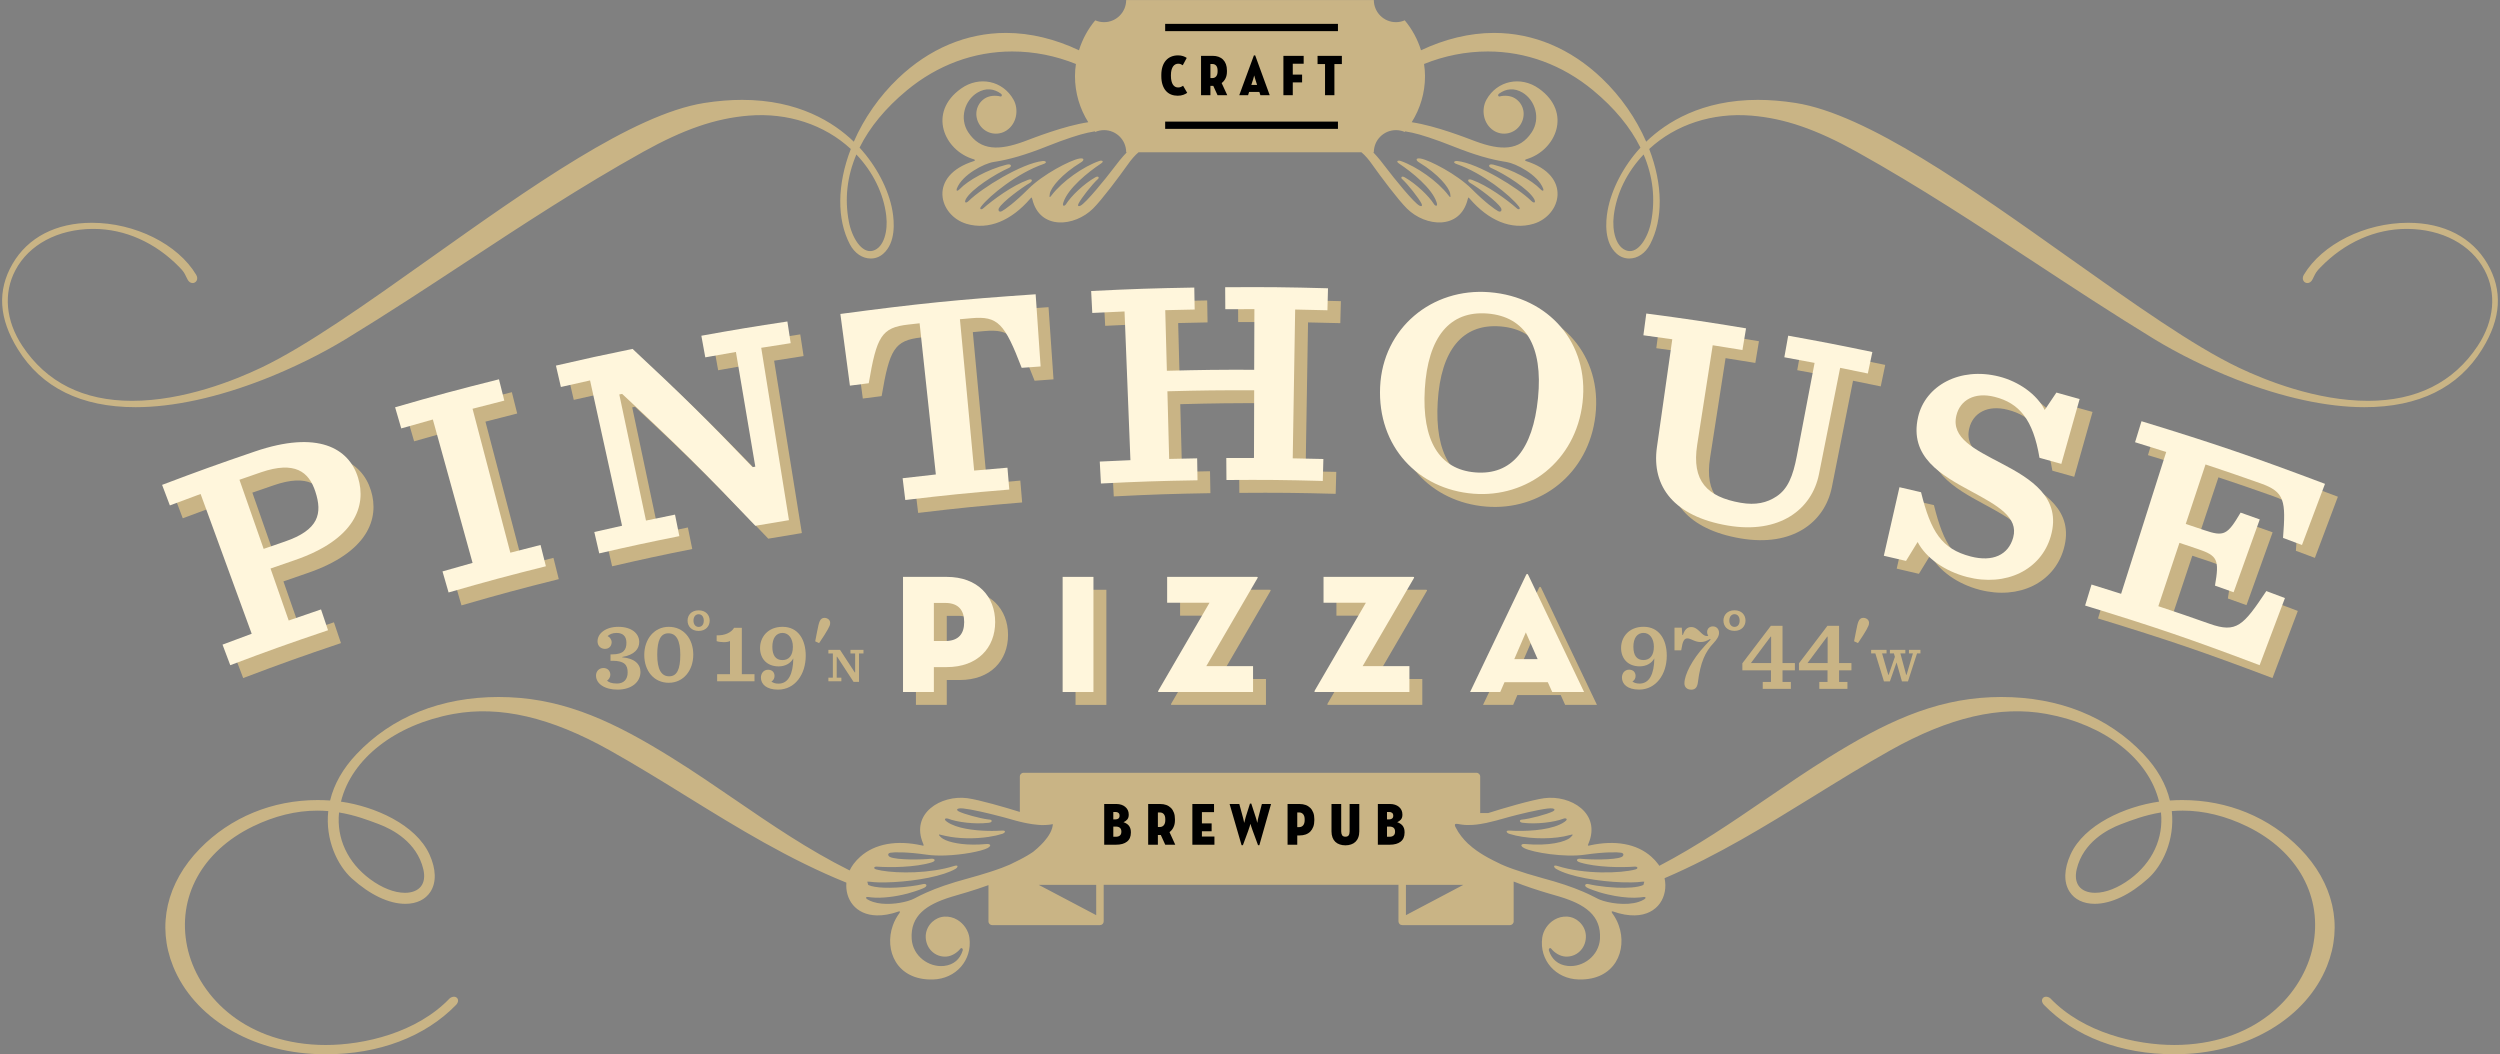 <?xml version="1.0" encoding="utf-8"?>
<!-- Generator: Adobe Illustrator 17.1.0, SVG Export Plug-In . SVG Version: 6.00 Build 0)  -->
<!DOCTYPE svg PUBLIC "-//W3C//DTD SVG 1.1//EN" "http://www.w3.org/Graphics/SVG/1.1/DTD/svg11.dtd">
<svg version="1.1" id="Layer_1" xmlns="http://www.w3.org/2000/svg" xmlns:xlink="http://www.w3.org/1999/xlink" x="0px" y="0px"
	 width="543px" height="229px" viewBox="0 0 543 229" enable-background="new 0 0 543 229" xml:space="preserve">
<rect x="0" y="0" width="543" height="229" fill="#808080" stroke="none"/>
<g>
	<g>
		<g>
			<g>
				<path fill="#C9B485" d="M51.13,142.816c2.534-0.959,3.802-1.435,6.332-2.365c-4.428-12.148-6.659-18.214-11.092-30.361
					c-2.663,0.981-4.002,1.478-6.673,2.484c-0.662-1.781-1.004-2.68-1.686-4.462c8.024-3.033,12.047-4.483,20.139-7.247
					c13.648-4.668,20.428-0.758,22.423,5.689c1.877,6.079-0.638,13.436-13.849,17.939c-2.067,0.703-3.108,1.064-5.167,1.788
					c1.577,4.513,2.376,6.773,3.95,11.292c2.802-0.985,4.215-1.464,7.022-2.41c0.601,1.808,0.911,2.715,1.525,4.52
					c-8.533,2.881-12.793,4.396-21.237,7.592C52.143,145.488,51.807,144.598,51.13,142.816z M64.629,120.441
					c7.446-2.547,8.22-6.101,6.664-10.877c-1.396-4.292-4.441-6.705-11.811-4.172c-1.873,0.633-2.804,0.96-4.671,1.61
					c2.102,6.004,3.156,9.012,5.262,15.017C61.884,121.377,62.806,121.066,64.629,120.441z"/>
				<path fill="#C9B485" d="M98.904,126.913c2.611-0.754,3.923-1.13,6.533-1.856c-3.447-12.455-5.169-18.688-8.621-31.146
					c-2.748,0.764-4.132,1.148-6.872,1.941c-0.53-1.828-0.796-2.756-1.326-4.586c8.992-2.597,13.504-3.81,22.557-6.083
					c0.464,1.857,0.702,2.784,1.159,4.631c-2.764,0.69-4.143,1.044-6.896,1.768c3.279,12.505,4.921,18.765,8.205,31.268
					c2.621-0.689,3.933-1.022,6.565-1.687c0.461,1.854,0.695,2.781,1.157,4.626c-8.489,2.131-12.709,3.266-21.132,5.698
					C99.696,129.655,99.43,128.739,98.904,126.913z"/>
				<path fill="#C9B485" d="M137.919,88.353c-0.236,0.047-0.36,0.074-0.602,0.131c2.313,10.951,3.47,16.421,5.794,27.386
					c2.512-0.539,3.778-0.799,6.296-1.302c0.378,1.866,0.571,2.808,0.95,4.679c-6.977,1.398-10.457,2.15-17.402,3.753
					c-0.424-1.864-0.641-2.791-1.067-4.654c2.4-0.548,3.616-0.813,6.021-1.351c-2.777-12.622-4.17-18.942-6.949-31.568
					c-2.537,0.561-3.802,0.839-6.337,1.426c-0.42-1.858-0.637-2.791-1.074-4.645c6.646-1.539,9.975-2.261,16.65-3.622
					c10.788,10.055,16.002,15.207,26.07,25.679c0.237-0.041,0.351-0.068,0.588-0.105c-1.693-9.969-2.526-14.947-4.22-24.917
					c-2.667,0.458-3.993,0.697-6.655,1.176c-0.339-1.88-0.506-2.824-0.843-4.699c7.458-1.342,11.191-1.961,18.678-3.092
					c0.286,1.883,0.44,2.822,0.721,4.709c-2.563,0.39-3.835,0.593-6.399,1.005c2.418,14.97,3.613,22.476,6.026,37.441
					c-2.923,0.467-4.382,0.714-7.298,1.217C155.736,105.296,149.951,99.554,137.919,88.353z"/>
				<path fill="#C9B485" d="M198.852,106.668c2.885-0.344,4.331-0.5,7.216-0.812c-1.418-13.128-2.119-19.703-3.532-32.836
					c-0.983,0.108-1.471,0.161-2.46,0.272c-5.811,0.647-6.868,2.575-8.585,12.744c-1.636,0.203-2.454,0.304-4.088,0.527
					c-0.835-6.232-1.246-9.342-2.076-15.567c16.918-2.257,25.414-3.119,42.414-4.282c0.435,6.272,0.649,9.407,1.08,15.68
					c-1.646,0.108-2.468,0.173-4.107,0.301c-3.705-9.618-5.133-11.305-10.951-10.784c-0.981,0.086-1.475,0.136-2.467,0.226
					c1.239,13.149,1.854,19.734,3.083,32.879c2.891-0.273,4.341-0.394,7.235-0.633c0.16,1.895,0.248,2.851,0.396,4.75
					c-9.05,0.747-13.565,1.195-22.587,2.272C199.195,109.513,199.084,108.566,198.852,106.668z"/>
				<path fill="#C9B485" d="M241.671,103.048c2.661-0.133,3.993-0.189,6.659-0.293c-0.516-12.92-0.779-19.38-1.284-32.308
					c-2.802,0.116-4.203,0.185-7.001,0.321c-0.099-1.903-0.151-2.863-0.243-4.765c8.95-0.451,13.442-0.597,22.4-0.747
					c0.029,1.913,0.047,2.87,0.078,4.771c-2.542,0.045-3.831,0.072-6.385,0.139c0.131,5.269,0.207,7.9,0.354,13.164
					c7.587-0.196,11.375-0.236,18.963-0.221c0.013-5.261,0.029-7.899,0.041-13.168c-2.522-0.009-3.79-0.003-6.321,0.01
					c-0.014-1.907-0.014-2.863-0.022-4.772c8.932-0.059,13.396-0.012,22.33,0.231c-0.047,1.91-0.067,2.866-0.125,4.777
					c-2.81-0.08-4.205-0.115-7.009-0.161c-0.207,12.934-0.324,19.396-0.529,32.324c2.663,0.041,4,0.071,6.661,0.142
					c-0.052,1.902-0.082,2.859-0.129,4.766c-8.364-0.228-12.556-0.263-20.923-0.207c-0.016-1.914-0.036-2.863-0.038-4.776
					c2.404-0.015,3.608-0.024,6.004-0.009c0.028-5.879,0.04-8.819,0.051-14.697c-7.533-0.022-11.314,0.024-18.85,0.217
					c0.155,5.877,0.236,8.81,0.388,14.691c2.43-0.065,3.654-0.09,6.075-0.126c0.04,1.907,0.047,2.859,0.086,4.764
					c-8.399,0.144-12.597,0.284-20.99,0.704C241.818,105.915,241.774,104.954,241.671,103.048z"/>
				<path fill="#C9B485" d="M302.559,86.835c0.578-12.777,11.257-21.567,23.765-20.571c12.853,1.028,21.686,11.055,20.206,23.951
					c-1.457,12.774-12.023,20.749-23.703,19.82C310.823,109.074,301.969,99.805,302.559,86.835z M336.854,89.245
					c1.131-11.267-2.732-17.692-10.962-18.348c-8.244-0.657-12.942,5.15-13.62,16.388c-0.676,11.244,3.19,17.497,10.992,18.123
					C331.067,106.025,335.738,100.524,336.854,89.245z"/>
				<path fill="#C9B485" d="M362.69,99.925c1.32-9.372,2-14.064,3.326-23.435c-2.509-0.36-3.756-0.531-6.268-0.862
					c0.247-1.891,0.376-2.841,0.624-4.731c8.689,1.143,13.019,1.787,21.671,3.218c-0.316,1.887-0.474,2.831-0.783,4.711
					c-2.577-0.429-3.876-0.636-6.466-1.036c-1.351,8.65-2.022,12.98-3.363,21.636c-1.225,7.857,2.155,11.305,9.447,12.572
					c3.283,0.577,5.723-0.007,7.777-1.371c2.44-1.62,3.57-4.321,4.435-8.878c1.539-8.055,2.305-12.077,3.844-20.127
					c-2.63-0.506-3.945-0.745-6.574-1.219c0.334-1.879,0.501-2.814,0.844-4.695c7.322,1.327,10.984,2.025,18.269,3.55
					c-0.386,1.87-0.583,2.806-0.978,4.668c-2.405-0.504-3.614-0.747-6.017-1.23c-1.838,9.236-2.757,13.858-4.594,23.1
					c-1.516,7.611-8.518,13.079-19.845,11.142C366.517,114.971,361.468,108.557,362.69,99.925z"/>
				<path fill="#C9B485" d="M415.363,108.62c1.869,0.438,2.808,0.646,4.686,1.09c2.143,8.615,4.489,12.321,10.784,13.955
					c4.776,1.239,8.192-0.318,9.24-4.131c1.197-4.416-3.449-6.952-9.169-10.043c-6.443-3.483-13.49-7.445-11.49-16.128
					c1.554-6.755,9.03-10.955,17.603-8.776c4.191,1.057,8.227,3.847,9.883,7.262c1.019-1.517,1.53-2.267,2.545-3.786
					c2.02,0.554,3.037,0.837,5.055,1.407c-1.587,5.632-2.384,8.452-3.979,14.088c-1.896-0.539-2.84-0.804-4.749-1.325
					c-1.373-8.366-4.429-11.895-9.732-13.241c-4.361-1.104-7.512,0.704-8.316,4.041c-1.18,4.889,3.933,7.343,9.773,10.406
					c6.384,3.343,13.142,7.423,10.741,15.806c-2.097,7.345-9.754,11.069-18.217,8.865c-4.855-1.262-8.905-4.145-10.714-7.592
					c-1.02,1.64-1.52,2.465-2.522,4.114c-1.925-0.456-2.893-0.685-4.821-1.125C413.324,117.556,414.002,114.581,415.363,108.62z"/>
				<path fill="#C9B485" d="M457.075,129.761c2.578,0.786,3.86,1.193,6.429,2.008c3.915-12.327,5.882-18.484,9.798-30.803
					c-2.705-0.867-4.058-1.281-6.768-2.11c0.558-1.825,0.833-2.74,1.394-4.567c16.07,4.92,24.052,7.645,39.862,13.599
					c-1.991,5.309-2.995,7.971-4.997,13.285c-1.647-0.626-2.478-0.931-4.126-1.54c0.626-8.045,0.413-9.979-4.847-11.836
					c-4.772-1.696-7.177-2.521-11.975-4.119c-1.724,5.168-2.584,7.749-4.305,12.917c1.629,0.54,2.441,0.816,4.074,1.372
					c4.252,1.448,4.975,1.029,7.84-3.822c1.666,0.579,2.496,0.884,4.16,1.476c-2.27,6.325-3.408,9.49-5.678,15.814
					c-1.622-0.582-2.423-0.871-4.044-1.438c0.98-5.653,0.548-6.497-3.666-7.934c-1.621-0.547-2.439-0.824-4.056-1.361
					c-1.825,5.512-2.744,8.257-4.579,13.763c4.463,1.492,6.689,2.253,11.138,3.827c5.865,2.074,7.307,0.4,12.321-7.116
					c1.613,0.602,2.42,0.903,4.037,1.519c-2.2,5.83-3.307,8.746-5.504,14.583c-15.034-5.686-22.616-8.275-37.896-12.951
					C456.241,132.499,456.512,131.588,457.075,129.761z"/>
			</g>
		</g>
		<g>
			<path fill="#C9B485" d="M205.638,153.103h-6.699v-25.007h9.5c6.728,0,10.508,4.259,10.508,9.819c0,5.554-3.78,9.783-10.508,9.783
				h-2.802V153.103z M208.101,142.032c3.021,0,4.122-1.686,4.122-4.117c0-2.431-1.101-4.155-4.122-4.155h-2.463v8.272H208.101z"/>
			<path fill="#C9B485" d="M233.608,128.096h6.693v25.007h-6.693V128.096z"/>
			<path fill="#C9B485" d="M254.441,152.738l11.066-19.014h-9.193v-5.628h19.457c0.225,0,0.296,0.074,0.115,0.365l-11.079,19.017
				h10.158v5.626h-20.42C254.335,153.103,254.25,153.034,254.441,152.738z"/>
			<path fill="#C9B485" d="M288.397,152.738l11.078-19.014h-9.201v-5.628h19.463c0.218,0,0.294,0.074,0.109,0.365l-11.071,19.017
				h10.151v5.626h-20.414C288.285,153.103,288.223,153.034,288.397,152.738z"/>
			<path fill="#C9B485" d="M328.655,153.103h-6.542l12.169-25.45c0.105-0.258,0.329-0.258,0.441,0l12.139,25.45h-6.912l-0.959-2.133
				c0.037,0-9.421,0-9.421,0L328.655,153.103z M332.619,139.361l-2.507,5.812l6.674,0.797L332.619,139.361z"/>
		</g>
	</g>
	<g>
		<g>
			<g>
				<path fill="#FFF6DC" d="M48.33,140.013c2.533-0.959,3.794-1.436,6.339-2.363c-4.438-12.147-6.661-18.217-11.098-30.358
					c-2.667,0.982-4.002,1.48-6.675,2.485c-0.665-1.782-1.001-2.682-1.689-4.464c8.031-3.036,12.047-4.482,20.139-7.246
					c13.659-4.667,20.432-0.757,22.423,5.685c1.876,6.082-0.634,13.441-13.847,17.945c-2.062,0.703-3.104,1.06-5.164,1.786
					c1.582,4.512,2.376,6.776,3.947,11.293c2.8-0.984,4.212-1.464,7.021-2.411c0.605,1.806,0.91,2.71,1.524,4.521
					c-8.533,2.882-12.786,4.398-21.237,7.591C49.347,142.691,49.003,141.802,48.33,140.013z M61.825,117.643
					c7.449-2.547,8.232-6.104,6.666-10.88c-1.397-4.294-4.44-6.7-11.814-4.177c-1.867,0.641-2.803,0.968-4.669,1.619
					c2.101,6.003,3.155,9.009,5.256,15.013C59.089,118.581,59.999,118.266,61.825,117.643z"/>
				<path fill="#FFF6DC" d="M96.11,124.11c2.608-0.754,3.916-1.126,6.534-1.85c-3.451-12.457-5.174-18.691-8.629-31.146
					c-2.75,0.761-4.134,1.146-6.863,1.938c-0.537-1.83-0.806-2.755-1.336-4.59c8.989-2.596,13.503-3.804,22.56-6.078
					c0.468,1.855,0.704,2.775,1.157,4.628c-2.76,0.689-4.139,1.044-6.897,1.771c3.286,12.504,4.927,18.767,8.209,31.262
					c2.618-0.687,3.934-1.019,6.558-1.68c0.471,1.848,0.701,2.778,1.166,4.625c-8.489,2.131-12.714,3.263-21.138,5.694
					C96.899,126.855,96.633,125.944,96.11,124.11z"/>
				<path fill="#FFF6DC" d="M135.122,85.551c-0.237,0.051-0.366,0.081-0.61,0.131c2.323,10.953,3.476,16.426,5.796,27.386
					c2.517-0.528,3.784-0.793,6.306-1.294c0.374,1.863,0.561,2.804,0.939,4.673c-6.972,1.4-10.452,2.152-17.399,3.747
					c-0.424-1.858-0.646-2.782-1.072-4.643c2.412-0.554,3.621-0.816,6.027-1.36c-2.777-12.615-4.168-18.939-6.949-31.563
					c-2.541,0.556-3.805,0.846-6.336,1.425c-0.43-1.861-0.644-2.787-1.075-4.646c6.646-1.532,9.971-2.258,16.645-3.625
					c10.797,10.064,16.008,15.208,26.07,25.681c0.238-0.041,0.358-0.063,0.588-0.105c-1.687-9.965-2.526-14.944-4.211-24.914
					c-2.675,0.455-3.998,0.689-6.654,1.172c-0.345-1.876-0.514-2.819-0.853-4.695c7.468-1.341,11.195-1.966,18.686-3.093
					c0.283,1.882,0.428,2.82,0.715,4.71c-2.558,0.387-3.835,0.591-6.398,1.003c2.413,14.976,3.61,22.472,6.026,37.438
					c-2.923,0.472-4.377,0.718-7.296,1.221C152.937,102.494,147.15,96.753,135.122,85.551z"/>
				<path fill="#FFF6DC" d="M196.05,103.87c2.884-0.347,4.332-0.501,7.215-0.815c-1.412-13.125-2.114-19.702-3.527-32.837
					c-0.987,0.107-1.473,0.167-2.46,0.277c-5.816,0.647-6.867,2.58-8.585,12.742c-1.635,0.2-2.459,0.311-4.093,0.528
					c-0.827-6.233-1.247-9.338-2.073-15.573c16.913-2.256,25.41-3.112,42.414-4.274c0.439,6.271,0.651,9.407,1.078,15.679
					c-1.641,0.109-2.464,0.176-4.11,0.297c-3.701-9.613-5.129-11.304-10.945-10.777c-0.982,0.086-1.478,0.135-2.47,0.221
					c1.244,13.153,1.854,19.734,3.088,32.873c2.894-0.263,4.346-0.386,7.235-0.627c0.165,1.899,0.238,2.847,0.398,4.748
					c-9.056,0.747-13.563,1.196-22.59,2.271C196.398,106.71,196.282,105.769,196.05,103.87z"/>
				<path fill="#FFF6DC" d="M238.868,100.252c2.667-0.133,3.995-0.197,6.66-0.301c-0.517-12.911-0.774-19.378-1.28-32.301
					c-2.802,0.113-4.203,0.177-7.006,0.322c-0.097-1.91-0.145-2.865-0.242-4.766c8.953-0.446,13.446-0.593,22.399-0.75
					c0.029,1.91,0.049,2.869,0.085,4.773c-2.549,0.047-3.835,0.069-6.393,0.139c0.139,5.264,0.213,7.897,0.354,13.163
					c7.593-0.195,11.377-0.242,18.964-0.216c0.017-5.271,0.032-7.902,0.048-13.169c-2.528-0.008-3.795-0.003-6.321,0.011
					c-0.016-1.91-0.016-2.866-0.029-4.771c8.936-0.063,13.398-0.015,22.335,0.227c-0.046,1.909-0.072,2.864-0.125,4.774
					c-2.808-0.079-4.203-0.104-7.008-0.158c-0.213,12.929-0.324,19.399-0.529,32.322c2.664,0.041,3.994,0.07,6.655,0.142
					c-0.044,1.903-0.078,2.86-0.125,4.766c-8.364-0.228-12.555-0.263-20.927-0.204c-0.016-1.916-0.03-2.871-0.035-4.777
					c2.406-0.014,3.609-0.02,6.015-0.01c0.016-5.878,0.024-8.821,0.043-14.701c-7.537-0.025-11.314,0.021-18.848,0.217
					c0.143,5.885,0.232,8.812,0.382,14.693c2.436-0.065,3.653-0.088,6.079-0.127c0.034,1.906,0.053,2.865,0.08,4.766
					c-8.393,0.142-12.597,0.282-20.978,0.701C239.024,103.116,238.97,102.153,238.868,100.252z"/>
				<path fill="#FFF6DC" d="M299.762,84.036c0.579-12.777,11.253-21.571,23.76-20.568c12.854,1.024,21.685,11.054,20.21,23.95
					c-1.458,12.767-12.028,20.745-23.706,19.816C308.022,106.278,299.171,97.007,299.762,84.036z M334.057,86.445
					c1.119-11.267-2.736-17.69-10.972-18.347c-8.241-0.658-12.939,5.152-13.615,16.388c-0.679,11.239,3.188,17.499,10.991,18.123
					C328.267,103.232,332.934,97.725,334.057,86.445z"/>
				<path fill="#FFF6DC" d="M359.885,97.122c1.332-9.374,1.999-14.058,3.334-23.432c-2.506-0.359-3.763-0.528-6.275-0.867
					c0.245-1.889,0.378-2.836,0.628-4.726c8.684,1.145,13.014,1.79,21.67,3.219c-0.316,1.887-0.476,2.827-0.784,4.706
					c-2.588-0.423-3.876-0.63-6.459-1.034c-1.356,8.652-2.026,12.979-3.371,21.635c-1.22,7.859,2.153,11.309,9.447,12.582
					c3.286,0.571,5.722-0.011,7.78-1.381c2.438-1.615,3.57-4.315,4.434-8.877c1.538-8.052,2.306-12.074,3.839-20.127
					c-2.628-0.505-3.946-0.745-6.572-1.221c0.343-1.881,0.51-2.81,0.839-4.691c7.332,1.323,10.989,2.026,18.28,3.549
					c-0.39,1.873-0.587,2.808-0.982,4.67c-2.4-0.503-3.603-0.751-6.012-1.235c-1.839,9.242-2.758,13.863-4.602,23.101
					c-1.515,7.608-8.518,13.08-19.846,11.147C363.713,112.173,358.662,105.754,359.885,97.122z"/>
				<path fill="#FFF6DC" d="M412.563,105.821c1.87,0.434,2.805,0.646,4.688,1.089c2.134,8.612,4.485,12.321,10.779,13.955
					c4.78,1.243,8.192-0.317,9.237-4.126c1.202-4.417-3.439-6.961-9.162-10.052c-6.441-3.476-13.483-7.437-11.492-16.12
					c1.547-6.757,9.016-10.958,17.605-8.78c4.193,1.061,8.228,3.849,9.889,7.262c1.011-1.521,1.523-2.266,2.545-3.785
					c2.021,0.556,3.03,0.84,5.043,1.408c-1.581,5.631-2.379,8.453-3.975,14.083c-1.894-0.532-2.845-0.802-4.744-1.321
					c-1.382-8.361-4.431-11.892-9.739-13.237c-4.36-1.105-7.507,0.697-8.31,4.042c-1.191,4.875,3.931,7.335,9.77,10.398
					c6.382,3.348,13.139,7.424,10.739,15.809c-2.096,7.342-9.756,11.065-18.212,8.871c-4.862-1.266-8.91-4.148-10.717-7.596
					c-1.021,1.638-1.522,2.465-2.521,4.11c-1.925-0.454-2.893-0.683-4.82-1.121C410.521,114.759,411.2,111.779,412.563,105.821z"/>
				<path fill="#FFF6DC" d="M454.279,126.959c2.573,0.788,3.854,1.193,6.426,2.014c3.915-12.33,5.883-18.491,9.796-30.807
					c-2.702-0.867-4.052-1.28-6.766-2.114c0.56-1.824,0.828-2.742,1.398-4.564c16.064,4.921,24.042,7.648,39.857,13.604
					c-1.995,5.307-2.992,7.97-5,13.277c-1.64-0.621-2.47-0.928-4.116-1.536c0.62-8.046,0.406-9.979-4.85-11.84
					c-4.776-1.69-7.182-2.516-11.987-4.116c-1.714,5.167-2.57,7.748-4.291,12.921c1.63,0.539,2.431,0.814,4.064,1.368
					c4.254,1.445,4.98,1.035,7.849-3.827c1.668,0.585,2.495,0.89,4.159,1.482c-2.271,6.327-3.406,9.49-5.677,15.814
					c-1.622-0.582-2.429-0.871-4.05-1.438c0.986-5.654,0.55-6.499-3.671-7.933c-1.614-0.551-2.422-0.824-4.046-1.359
					c-1.824,5.509-2.754,8.254-4.585,13.762c4.472,1.491,6.695,2.249,11.14,3.82c5.864,2.082,7.308,0.404,12.318-7.108
					c1.62,0.599,2.43,0.902,4.043,1.52c-2.203,5.827-3.304,8.74-5.503,14.579c-15.036-5.685-22.617-8.272-37.901-12.952
					C453.438,129.696,453.713,128.786,454.279,126.959z"/>
			</g>
		</g>
		<g>
			<path fill="#FFF6DC" d="M202.835,150.306h-6.699v-25.006h9.497c6.737,0,10.517,4.261,10.517,9.817
				c0,5.552-3.779,9.777-10.517,9.777h-2.798V150.306z M205.3,139.228c3.014,0,4.119-1.681,4.119-4.111
				c0-2.431-1.104-4.16-4.119-4.16h-2.464v8.271H205.3z"/>
			<path fill="#FFF6DC" d="M230.805,125.299h6.693v25.006h-6.693V125.299z"/>
			<path fill="#FFF6DC" d="M251.631,149.937l11.074-19.021h-9.201v-5.617h19.468c0.218,0,0.295,0.072,0.106,0.362l-11.067,19.018
				h10.151v5.626h-20.417C251.525,150.306,251.448,150.233,251.631,149.937z"/>
			<path fill="#FFF6DC" d="M285.595,149.937l11.075-19.021h-9.198v-5.617h19.462c0.218,0,0.293,0.072,0.111,0.362L295.97,144.68
				h10.155v5.626h-20.414C285.489,150.306,285.41,150.233,285.595,149.937z"/>
			<path fill="#FFF6DC" d="M325.853,150.306h-6.548l12.174-25.456c0.108-0.255,0.336-0.255,0.443,0l12.14,25.456h-6.917
				l-0.963-2.134c0.037,0-9.404,0-9.404,0L325.853,150.306z M331.41,137.356l-2.507,5.811h5.075L331.41,137.356z"/>
		</g>
	</g>
	<g>
		<path fill="#C9B485" d="M129.455,146.727c0-0.931,0.663-1.634,1.616-1.634c0.969,0,1.494,0.703,1.494,1.47
			c0,0.516-0.32,1.013-0.712,1.282c0.375,0.333,0.958,0.619,2.158,0.619c1.491,0,2.318-0.926,2.318-2.419
			c0-1.558-0.643-2.527-3.293-2.527h-0.433v-1.387h0.349c2.529,0,3.107-1.038,3.107-2.527c0-1.385-0.745-2.134-2.133-2.134
			c-0.931,0-1.531,0.31-1.964,0.685c0.518,0.225,0.888,0.787,0.888,1.324c0,0.746-0.477,1.455-1.447,1.455
			c-0.917,0-1.619-0.647-1.619-1.64c0-1.741,1.805-3.149,4.516-3.149c2.998,0,4.54,1.534,4.54,3.292
			c0,1.497-1.024,2.815-3.694,3.252v0.083c2.67,0.208,3.962,1.474,3.962,3.166c0,2.135-1.846,3.848-4.99,3.848
			C131.337,149.788,129.455,148.51,129.455,146.727z"/>
		<path fill="#C9B485" d="M139.935,142.253c0-3.456,2.173-6.107,5.324-6.107c3.23,0,5.319,2.587,5.319,6.048
			c0,3.475-2.173,6.105-5.319,6.105C142.023,148.299,139.935,145.714,139.935,142.253z M147.761,142.235
			c0-3.15-0.866-4.681-2.584-4.681c-1.698,0-2.424,1.53-2.424,4.661c0,3.143,0.867,4.681,2.59,4.681
			C147.041,146.896,147.761,145.358,147.761,142.235z"/>
		<path fill="#C9B485" d="M149.339,134.799c0-1.201,0.849-2.234,2.406-2.234c1.549,0,2.4,1.012,2.4,2.234
			c0,1.204-0.871,2.24-2.4,2.24C150.172,137.039,149.339,136.002,149.339,134.799z M152.861,134.799
			c0-0.827-0.434-1.389-1.116-1.389c-0.679,0-1.121,0.562-1.121,1.389c0,0.832,0.455,1.367,1.121,1.367
			C152.447,136.165,152.861,135.631,152.861,134.799z"/>
		<path fill="#C9B485" d="M155.764,146.435h2.795v-7.202c-0.33,0.165-0.789,0.248-1.346,0.248c-0.536,0-1.162-0.083-1.556-0.226
			v-1.266c1.659,0.082,3.149-0.537,3.796-1.634h1.674v10.08h2.752v1.536h-8.115V146.435z"/>
		<path fill="#C9B485" d="M169.125,144.74c-2.488,0-4.041-1.617-4.041-3.995c0-2.364,1.701-4.599,4.888-4.599
			c3.355,0,5.034,2.731,5.034,6.273c0,4.122-2.38,7.369-6.008,7.369c-2.526,0-3.726-1.179-3.726-2.609
			c0-0.968,0.624-1.71,1.553-1.71c0.951,0,1.406,0.616,1.406,1.361c0,0.5-0.249,0.954-0.679,1.206
			c0.368,0.265,0.803,0.454,1.529,0.454c2.159,0,3.168-2.071,3.233-5.491C171.709,144.1,170.529,144.74,169.125,144.74z
			 M169.972,137.471c-1.384,0-2.217,1.121-2.217,3.024c0,1.825,0.712,2.876,2.178,2.876c1.39,0,2.281-0.933,2.281-2.896
			C172.214,138.695,171.298,137.471,169.972,137.471z"/>
		<path fill="#C9B485" d="M177.063,139.295l0.391-2.009c0.248-1.284,0.392-1.925,0.581-2.34c0.207-0.497,0.577-0.748,1.017-0.748
			c0.637,0,1.261,0.416,1.261,1.076c0,0.251-0.043,0.441-0.123,0.645c-0.232,0.514-0.501,1.032-1.161,2.068l-1.119,1.701
			L177.063,139.295z"/>
		<path fill="#C9B485" d="M181.823,142.637h-0.089v4.558h1.011v0.775h-2.822v-0.775h0.973v-5.261h-0.973v-0.778h2.537l3.189,4.889
			h0.092v-4.111h-1.018v-0.778h2.823v0.778h-0.965v6.173h-1.186L181.823,142.637z"/>
	</g>
	<g>
		<path fill="#C9B485" d="M356.136,144.731c-2.482,0-4.037-1.613-4.037-3.998c0-2.361,1.705-4.596,4.884-4.596
			c3.359,0,5.04,2.73,5.04,6.275c0,4.117-2.387,7.368-6.008,7.368c-2.525,0-3.726-1.182-3.726-2.607c0-0.973,0.619-1.72,1.553-1.72
			c0.949,0,1.407,0.623,1.407,1.37c0,0.496-0.244,0.952-0.683,1.199c0.371,0.27,0.806,0.454,1.532,0.454
			c2.153,0,3.171-2.068,3.227-5.488C358.733,144.089,357.549,144.731,356.136,144.731z M356.983,137.466
			c-1.382,0-2.211,1.11-2.211,3.02c0,1.825,0.708,2.878,2.172,2.878c1.385,0,2.278-0.933,2.278-2.9
			C359.222,138.684,358.311,137.466,356.983,137.466z"/>
		<path fill="#C9B485" d="M370.391,140.152l1.16-1.242l-0.125-0.126c-0.706,0.435-1.326,0.668-2.046,0.668
			c-1.327,0-2.08-0.79-2.862-0.79c-0.724,0-1.037,0.516-1.363,2.588h-1.455v-4.924h1.58l0.117,1.589h0.128
			c0.418-1.261,1.013-1.716,1.801-1.716c1.613,0,2.217,1.944,3.395,1.944c0.107,0,0.275-0.042,0.314-0.042
			c-0.145-0.207-0.248-0.494-0.248-0.827c0-0.662,0.471-1.221,1.25-1.221c0.843,0,1.339,0.637,1.339,1.411
			c0,0.741-0.516,1.49-1.18,2.196c-1.823,1.923-2.861,4.178-3.401,8.462c-0.118,1.059-0.512,1.678-1.443,1.678
			c-0.892,0-1.496-0.518-1.496-1.365C365.855,146.594,367.477,143.281,370.391,140.152z"/>
		<path fill="#C9B485" d="M374.332,134.789c0-1.195,0.845-2.235,2.397-2.235c1.558,0,2.396,1.017,2.396,2.235
			c0,1.203-0.862,2.238-2.396,2.238C375.158,137.026,374.332,135.991,374.332,134.789z M377.851,134.789
			c0-0.828-0.433-1.387-1.121-1.387c-0.672,0-1.122,0.559-1.122,1.387c0,0.831,0.463,1.37,1.122,1.37
			C377.431,136.159,377.851,135.62,377.851,134.789z"/>
		<path fill="#C9B485" d="M388.976,148.109v1.51h-6.11v-1.51h1.787v-2.512h-6.215v-1.531l6.199-8.146h2.528v8.104h2.682v1.573
			h-2.682v2.512H388.976z M384.688,138.264h-0.097l-4.3,5.76h4.397V138.264z"/>
		<path fill="#C9B485" d="M401.262,148.109v1.51h-6.11v-1.51h1.788v-2.512h-6.207v-1.531l6.19-8.146h2.525v8.104h2.683v1.573h-2.683
			v2.512H401.262z M396.962,138.264h-0.082l-4.298,5.76h4.38V138.264z"/>
		<path fill="#C9B485" d="M402.705,139.282l0.395-2.006c0.245-1.285,0.392-1.928,0.58-2.339c0.206-0.497,0.58-0.746,1.016-0.746
			c0.64,0,1.26,0.414,1.26,1.078c0,0.249-0.046,0.434-0.128,0.641c-0.222,0.515-0.492,1.037-1.157,2.071l-1.119,1.699
			L402.705,139.282z"/>
		<path fill="#C9B485" d="M412.76,141.914l1.26,4.658h0.09l1.376-4.658h-0.863v-0.766h2.494v0.776h-0.738l-1.975,6.08h-1.301
			l-1.173-4.132l-1.446,4.132h-1.29l-1.87-6.08h-0.915v-0.776h3.35v0.766h-0.976l1.35,4.668h0.082l1.354-3.912l-0.214-0.757h-0.871
			v-0.766h3.356v0.766H412.76z"/>
	</g>
	<g>
		<rect x="234.152" y="169.886" width="76.381" height="19.029"/>
		<path fill="#C9B485" d="M242.925,177.777c0.159-0.132,0.241-0.322,0.241-0.568v-0.077c0-0.255-0.082-0.447-0.241-0.574
			c-0.16-0.133-0.356-0.197-0.594-0.197h-0.521v1.611h0.499C242.559,177.971,242.765,177.904,242.925,177.777z"/>
		<path fill="#C9B485" d="M282.179,176.463h-0.415v3.185h0.415c0.376,0,0.667-0.134,0.879-0.403
			c0.214-0.268,0.315-0.638,0.315-1.104v-0.195c0-0.459-0.101-0.814-0.319-1.089C282.834,176.597,282.547,176.463,282.179,176.463z"
			/>
		<path fill="#C9B485" d="M242.362,179.533h-0.551v2.211h0.551c0.381,0,0.676-0.09,0.882-0.276c0.208-0.179,0.315-0.44,0.315-0.781
			v-0.103c0-0.338-0.107-0.597-0.309-0.776C243.05,179.625,242.751,179.533,242.362,179.533z"/>
		<path fill="#C9B485" d="M251.906,176.463h-0.414v3.162h0.414c0.37,0,0.667-0.134,0.876-0.394c0.213-0.258,0.319-0.625,0.319-1.091
			v-0.195c0-0.496-0.106-0.865-0.319-1.11C252.573,176.583,252.276,176.463,251.906,176.463z"/>
		<path fill="#C9B485" d="M301.808,179.533h-0.552v2.211h0.552c0.377,0,0.678-0.09,0.882-0.276c0.209-0.179,0.312-0.44,0.312-0.781
			v-0.103c0-0.338-0.103-0.597-0.298-0.776C302.49,179.625,302.194,179.533,301.808,179.533z"/>
		<path fill="#C9B485" d="M302.369,177.777c0.159-0.132,0.245-0.322,0.245-0.568v-0.077c0-0.255-0.086-0.447-0.245-0.574
			c-0.158-0.133-0.357-0.197-0.594-0.197h-0.52v1.611h0.499C302.009,177.971,302.211,177.904,302.369,177.777z"/>
		<path fill="#C9B485" d="M499.571,184.309c-6.647-6.794-15.72-10.536-25.556-10.536c-0.9,0-1.808,0.031-2.706,0.094
			c-0.851-3.559-2.776-6.939-5.713-10.048c-7.676-8.132-18.371-12.432-30.926-12.432c-0.756,0-1.515,0.02-2.284,0.052
			c-12.605,0.536-23.204,5.626-35.23,13.104c-4.732,2.944-9.334,6.087-13.771,9.132c-7.265,4.971-14.766,10.088-22.977,14.381
			c-0.084-0.129-0.175-0.259-0.263-0.379c-0.443-0.594-0.936-1.116-1.467-1.591c-3.193-2.852-7.918-3.659-13.366-2.465
			c-0.385,0.082-0.543,0.175-0.291-0.405c2.786-6.56-3.874-10.622-9.639-9.845c-2.727,0.373-9.266,2.294-12.13,3.222
			c-0.008,0.004-0.018,0.004-0.018,0.004l-1.737,0.001v-7.94c0-0.449-0.369-0.812-0.814-0.812h-0.825h-0.87h-0.86h-0.841h-2.06
			h-84.939h-4.569h-0.844h-0.854h-0.87h-0.83c-0.45,0-0.812,0.363-0.812,0.812v7.694c-3.137-0.983-8.863-2.64-11.376-2.981
			c-5.759-0.777-12.419,3.285-9.633,9.845c0.25,0.58,0.084,0.487-0.297,0.405c-5.441-1.194-10.172-0.387-13.364,2.465
			c-0.528,0.475-1.026,0.997-1.466,1.591c-0.329,0.438-0.601,0.906-0.828,1.386c-0.029-0.016-0.063-0.029-0.092-0.045
			c-8.949-4.469-17.017-9.996-24.819-15.336c-4.448-3.043-9.046-6.194-13.787-9.138c-12.025-7.478-22.619-12.568-35.232-13.104
			c-0.76-0.032-1.53-0.052-2.284-0.052c-12.56,0-23.244,4.3-30.919,12.432c-2.941,3.109-4.859,6.489-5.717,10.048
			c-0.903-0.063-1.809-0.094-2.711-0.094c-9.825,0-18.903,3.742-25.552,10.536c-7.255,7.424-9.385,16.739-5.842,25.551
			c4.482,11.132,16.852,18.627,31.518,19.101c0.557,0.02,1.111,0.029,1.665,0.029c11.526,0,21.572-3.811,28.291-10.733
			c0.537-0.575,0.454-1.037,0.361-1.264c-0.228-0.52-0.89-0.681-1.6-0.266l-0.16,0.126c-7.134,7.461-18.59,10.121-26.929,10.121
			c-0.523,0-1.036-0.011-1.541-0.029c-16.752-0.659-26.402-11.167-28.529-21.288c-2.256-10.746,3.201-20.763,14.243-26.146
			c4.685-2.279,9.399-3.442,13.998-3.442c0.793,0,1.589,0.035,2.392,0.101c-0.681,6.278,2.018,11.819,5.106,14.616
			c3.943,3.562,8.077,5.532,11.643,5.525c2.427,0,4.364-0.928,5.452-2.624c1.308-2.036,1.232-4.914-0.218-8.107
			c-2.956-6.479-11.868-10.417-19.224-11.462c2.285-9.304,11.77-16.737,24.439-19.048c10.103-1.838,21.097,0.701,33.956,7.914
			c5.752,3.23,11.378,6.702,16.804,10.058c10.866,6.717,22.095,13.621,34.58,18.67c-0.303,3.548,1.92,7.017,6.617,7.113
			c1.364,0.026,2.937-0.223,4.729-0.851c0.279-0.1,0.4,0.041,0.163,0.368c-0.61,0.814-1.079,1.711-1.417,2.647
			c-1.922,5.357,0.774,11.97,8.702,11.757c5.01-0.131,8.567-4.205,7.927-9.05c-0.213-1.57-1.22-3.085-2.657-3.928
			c-0.811-0.476-1.756-0.744-2.778-0.676c-1.026,0.064-1.936,0.499-2.643,1.15c-0.929,0.86-1.496,2.1-1.409,3.462
			c0.139,2.384,2.043,4.209,4.439,4.07c1.206-0.082,2.357-0.809,3.107-1.74c0.189-0.24,0.62-0.032,0.469,0.441
			c-0.566,1.833-1.914,3.104-4.061,3.332c-3.344,0.346-6.774-2.189-7.008-5.87c-0.086-1.269,0.083-2.375,0.455-3.346
			c0.734-1.896,2.281-3.283,4.458-4.364c0.513-0.255,1.061-0.494,1.638-0.718c0.717-0.279,1.472-0.534,2.278-0.776
			c0.043-0.008,0.096-0.027,0.145-0.041c1.372-0.402,4.424-1.253,7.702-2.436v0.69v0.85v0.778v4.603v0.948
			c0,0.447,0.364,0.812,0.813,0.812h23.399c0.102,0,0.193-0.026,0.284-0.057c0.029-0.01,0.05-0.019,0.072-0.029
			c0.017-0.014,0.047-0.017,0.066-0.032c0.053-0.031,0.102-0.071,0.142-0.11l0.018-0.015c0.062-0.067,0.111-0.144,0.155-0.224
			c0.004-0.022,0.013-0.045,0.024-0.064c0.029-0.09,0.054-0.183,0.054-0.282v-7.936h64.027v7.936c0,0.099,0.02,0.192,0.058,0.282
			c0.009,0.018,0.013,0.042,0.025,0.064c0.04,0.08,0.087,0.157,0.151,0.224c0.005,0.005,0.013,0.01,0.02,0.017
			c0.041,0.037,0.084,0.077,0.137,0.108c0.021,0.015,0.044,0.018,0.07,0.032c0.021,0.01,0.053,0.019,0.071,0.029
			c0.088,0.031,0.178,0.057,0.275,0.057h23.402c0.447,0,0.811-0.366,0.811-0.812v-1.131v-4.269v-0.771v-0.821v-0.803v-0.857
			c2.623,1.047,5.301,1.898,7.295,2.497c1.133,0.34,2.048,0.597,2.618,0.763c0.053,0.021,0.104,0.038,0.16,0.053
			c0.711,0.216,1.385,0.44,2.018,0.687c0.524,0.201,1.021,0.409,1.487,0.632c2.303,1.104,3.951,2.519,4.703,4.486
			c0.379,0.971,0.537,2.077,0.465,3.346c-0.242,3.681-3.676,6.216-7.008,5.87c-2.147-0.229-3.498-1.499-4.07-3.332
			c-0.149-0.473,0.278-0.681,0.469-0.441c0.749,0.932,1.903,1.659,3.103,1.74c2.4,0.139,4.308-1.686,4.44-4.07
			c0.094-1.362-0.475-2.602-1.406-3.462c-0.701-0.649-1.61-1.086-2.64-1.15c-1.023-0.068-1.974,0.2-2.787,0.676
			c-1.431,0.843-2.442,2.358-2.647,3.928c-0.642,4.845,2.914,8.919,7.919,9.05c7.94,0.213,10.628-6.399,8.704-11.757
			c-0.331-0.936-0.805-1.833-1.417-2.647c-0.233-0.327-0.119-0.468,0.173-0.368c1.785,0.628,3.353,0.877,4.724,0.851
			c5.127-0.102,7.304-4.222,6.47-8.078c11.561-4.952,22.047-11.423,32.232-17.711c5.426-3.357,11.038-6.826,16.788-10.052
			c12.859-7.212,23.857-9.752,33.958-7.914c12.67,2.311,22.156,9.744,24.435,19.048c-7.359,1.045-16.267,4.983-19.225,11.462
			c-1.447,3.193-1.528,6.071-0.213,8.107c1.086,1.696,3.016,2.624,5.45,2.624c3.562,0,7.704-1.962,11.635-5.525
			c3.094-2.796,5.795-8.335,5.114-14.616c0.802-0.067,1.598-0.101,2.388-0.101c4.604,0,9.312,1.163,13.996,3.442
			c11.046,5.383,16.502,15.4,14.246,26.145c-2.124,10.122-11.781,20.63-28.534,21.289c-0.506,0.018-1.013,0.029-1.537,0.029
			c-8.335,0-19.789-2.654-26.928-10.121l-0.163-0.128c-0.706-0.414-1.373-0.253-1.6,0.267c-0.093,0.227-0.178,0.689,0.369,1.274
			c6.712,6.912,16.755,10.723,28.283,10.723c0.562,0,1.108-0.009,1.666-0.029c14.664-0.474,27.035-7.969,31.513-19.101
			C508.952,201.052,506.832,191.733,499.571,184.309z M82.22,178.981l0.103,0.039c2.987,1.132,8.206,3.898,9.615,9.749
			c0.373,1.563,0.197,2.863-0.517,3.765c-0.704,0.896-1.937,1.384-3.466,1.384c-2.303,0-4.999-1.058-7.584-2.976
			c-4.883-3.618-7.308-8.861-6.73-14.477C77.094,177.035,79.915,178.109,82.22,178.981z M224.393,185.027
			c-0.199,0.14-0.404,0.271-0.61,0.397c-0.22,0.138-0.435,0.271-0.646,0.398c-0.277,0.159-0.546,0.315-0.816,0.463
			c-0.028,0.014-0.058,0.031-0.087,0.046c-0.246,0.131-0.488,0.261-0.724,0.386c-0.75,0.385-1.463,0.727-2.096,1.035
			c-0.063,0.026-0.146,0.064-0.218,0.094c-0.439,0.199-0.992,0.418-1.641,0.665c-0.378,0.136-0.794,0.282-1.237,0.436
			c-0.264,0.091-0.53,0.18-0.814,0.276c-0.268,0.087-0.531,0.174-0.813,0.262c-1.294,0.413-2.736,0.844-4.266,1.259
			c-2.043,0.55-3.824,1.089-5.421,1.639c-1.398,0.486-2.662,0.983-3.823,1.5c-0.45,0.201-0.888,0.4-1.312,0.608
			c-0.43,0.217-0.861,0.436-1.278,0.66c-0.011,0.007-0.024,0.008-0.034,0.015c-0.335,0.182-0.801,0.358-1.349,0.523
			c-2.028,0.605-5.228,0.975-7.59,0.2c-0.453-0.146-0.881-0.335-1.258-0.569c-0.391-0.242-0.443-0.627,0.515-0.453
			c0.152,0.022,0.306,0.041,0.473,0.054c1.02,0.107,2.315,0.078,3.736-0.085c0.636-0.072,1.302-0.169,1.979-0.298
			c0.678-0.128,1.377-0.286,2.076-0.468c0.542-0.145,1.083-0.309,1.623-0.488c0.598-0.192,1.183-0.41,1.759-0.65
			c1.146-0.482,0.686-1.07,0.049-0.924c-1.593,0.372-3.771,0.665-5.886,0.77c-0.929,0.049-1.843,0.061-2.686,0.026
			c-1.413-0.057-2.637-0.234-3.404-0.586c-0.013-0.004-0.013-0.004-0.018-0.01l-0.188-0.657l-0.015-0.045
			c0.13-0.021,0.296-0.024,0.501,0.001c0.55,0.079,1.223,0.12,1.978,0.143c3.925,0.103,10.156-0.533,14.259-1.898
			c0.938-0.311,1.776-0.655,2.432-1.042c0.499-0.287,0.749-0.962-0.305-0.624c-0.666,0.21-1.368,0.394-2.071,0.552
			c-5.557,1.245-12.146,0.949-14.857,0.201c-0.702-0.197-0.48-0.655,0.131-0.612c2.953,0.213,8.344,0.173,11.882-0.908
			c1.157-0.353,0.649-0.889-0.044-0.809c-2.095,0.236-7.391,0.301-8.934-0.357c-0.489-0.209-0.67-0.82,0.069-0.946
			c0.694-0.128,3.478-0.209,7.805,0.42c1.234,0.182,2.63,0.225,4.061,0.178c3.819-0.126,7.827-0.907,9.167-1.583
			c0.096-0.051,0.168-0.099,0.244-0.146c0.561-0.373,0.448-0.675,0-0.75c-0.118-0.02-0.259-0.028-0.421-0.008
			c-4.058,0.381-7.2-0.125-8.854-0.834c-0.447-0.191-0.784-0.39-1.008-0.597c-0.764-0.713-0.503-0.707,0.078-0.533
			c0.308,0.085,0.645,0.15,0.967,0.221c2.776,0.607,6.268,0.644,9.237,0.202c0.286-0.041,0.545-0.098,0.813-0.149
			c0.274-0.048,0.555-0.092,0.814-0.149c0.428-0.096,0.83-0.208,1.212-0.329c0.054-0.018,0.124-0.028,0.175-0.046
			c0.626-0.208,0.921-0.759-0.051-0.701c-0.039,0-0.08,0.003-0.116,0.005c-0.386,0.021-0.792,0.036-1.22,0.051
			c-0.264,0.005-0.535,0.012-0.814,0.012c-0.268,0-0.538,0-0.813-0.006c-3.199-0.066-6.953-0.541-8.97-1.951
			c-0.059-0.035-0.092-0.067-0.133-0.103c-0.598-0.455-0.313-0.666,0.023-0.659c0.092,0.003,0.189,0.014,0.269,0.042
			c2,0.79,5.852,1.268,8.811,0.917c0.032-0.004,0.073-0.004,0.104-0.009c0.824-0.102,0.694-0.64,0.247-0.672
			c-0.109-0.011-0.222-0.025-0.352-0.04c-1.919-0.241-5.375-1.206-6.421-1.74c-0.695-0.373-0.313-0.583,0.014-0.653
			c0.796-0.178,3.891,0.461,6.769,1.158c0.913,0.223,1.801,0.45,2.588,0.658c0.092,0.028,0.174,0.053,0.267,0.072
			c0.481,0.128,0.914,0.246,1.287,0.353c0.082,0.02,0.171,0.046,0.246,0.073c0.34,0.093,0.732,0.202,1.135,0.317
			c0.301,0.08,0.607,0.161,0.933,0.239c0.263,0.065,0.536,0.124,0.812,0.188c0.27,0.061,0.54,0.114,0.816,0.169
			c0.766,0.15,1.565,0.265,2.35,0.327c0.252,0.024,0.503,0.045,0.75,0.051c0.251,0.007,0.5-0.005,0.745-0.012
			c0.257-0.007,0.502-0.02,0.747-0.046c0.305-0.035,0.615-0.071,0.898-0.138c0.024-0.004,0.033-0.004,0.054-0.011
			c-0.085,1.27-0.833,2.562-1.908,3.789c-0.433,0.488-0.914,0.964-1.423,1.427C225.036,184.485,224.722,184.762,224.393,185.027z
			 M238.094,198.774l-5.356-2.827l-7.133-3.759h6.802h5.688V198.774z M245.625,180.849c0,0.865-0.28,1.52-0.846,1.96
			c-0.565,0.443-1.359,0.665-2.401,0.665h-2.545v-8.845h2.695c0.355,0,0.696,0.054,1.018,0.157c0.319,0.105,0.606,0.253,0.836,0.449
			c0.243,0.196,0.431,0.436,0.572,0.713c0.14,0.283,0.206,0.592,0.206,0.942v0.103c0,0.419-0.114,0.758-0.336,1.021
			c-0.23,0.258-0.499,0.451-0.799,0.57c0.208,0.068,0.412,0.16,0.607,0.275c0.191,0.11,0.366,0.256,0.512,0.42
			c0.145,0.169,0.267,0.37,0.35,0.61c0.09,0.238,0.133,0.514,0.133,0.829V180.849z M253.092,183.474l-0.962-2.107h-0.263h-0.375
			v2.107h-2.11v-8.845h2.617c0.49,0,0.926,0.071,1.317,0.213c0.395,0.145,0.731,0.363,1.006,0.634
			c0.279,0.275,0.495,0.62,0.645,1.028c0.154,0.405,0.231,0.876,0.231,1.417v0.234c0,0.596-0.109,1.11-0.324,1.534
			c-0.206,0.438-0.494,0.784-0.858,1.047l1.251,2.737H253.092z M263.774,183.474h-4.793v-8.845h4.706v1.769h-2.632v2.443h2.111
			v1.706h-2.111v1.153h2.719V183.474z M273.531,183.579h-0.284l-1.143-3.105c-0.063-0.17-0.125-0.338-0.179-0.511
			c-0.066-0.177-0.121-0.337-0.163-0.481c-0.045-0.146-0.078-0.271-0.108-0.366c-0.034-0.108-0.051-0.165-0.064-0.185
			c0,0.009-0.009,0.066-0.047,0.168c-0.025,0.099-0.058,0.224-0.103,0.37c-0.049,0.146-0.094,0.307-0.164,0.481
			c-0.057,0.178-0.116,0.35-0.174,0.525l-1.147,3.105h-0.286l-2.601-8.95h2.108l0.779,2.877c0.043,0.127,0.082,0.271,0.111,0.415
			c0.029,0.144,0.058,0.283,0.087,0.402c0.034,0.146,0.058,0.284,0.083,0.419c0.033-0.142,0.072-0.288,0.109-0.431
			c0.036-0.12,0.077-0.256,0.108-0.408c0.035-0.148,0.076-0.282,0.106-0.415l0.934-2.953h0.284l0.959,2.953
			c0.047,0.123,0.091,0.258,0.128,0.411c0.039,0.156,0.072,0.292,0.108,0.412c0.039,0.143,0.081,0.289,0.115,0.431
			c0.022-0.142,0.039-0.288,0.067-0.431c0.02-0.12,0.036-0.256,0.071-0.396c0.042-0.146,0.06-0.282,0.1-0.41l0.752-2.877h1.992
			L273.531,183.579z M285.473,178.155c0,0.546-0.077,1.022-0.237,1.436c-0.156,0.41-0.373,0.753-0.646,1.035
			c-0.281,0.275-0.617,0.485-1.015,0.626c-0.395,0.135-0.832,0.207-1.301,0.207h-0.511v2.015h-2.105v-8.845h2.615
			c0.469,0,0.906,0.071,1.295,0.208c0.395,0.138,0.728,0.353,1.007,0.624c0.286,0.276,0.503,0.622,0.659,1.027
			c0.16,0.409,0.237,0.883,0.237,1.434V178.155z M295.239,180.584c0,0.505-0.078,0.944-0.227,1.318
			c-0.139,0.382-0.353,0.696-0.611,0.945c-0.263,0.253-0.58,0.442-0.95,0.565c-0.365,0.126-0.774,0.195-1.224,0.195
			c-0.454,0-0.867-0.069-1.238-0.195c-0.372-0.123-0.695-0.312-0.958-0.565c-0.261-0.249-0.468-0.563-0.611-0.945
			c-0.141-0.374-0.219-0.813-0.219-1.318v-5.955h2.108v5.955c0,0.368,0.081,0.648,0.206,0.842c0.139,0.205,0.374,0.305,0.713,0.305
			c0.333,0,0.572-0.1,0.707-0.305c0.135-0.194,0.201-0.475,0.201-0.842v-5.955h2.104V180.584z M305.071,180.849
			c0,0.865-0.282,1.52-0.853,1.96c-0.558,0.443-1.353,0.665-2.398,0.665h-2.551v-8.845h2.704c0.357,0,0.69,0.054,1.017,0.157
			c0.317,0.105,0.597,0.253,0.837,0.449c0.242,0.196,0.432,0.436,0.569,0.713c0.138,0.283,0.206,0.592,0.206,0.942v0.103
			c0,0.419-0.11,0.758-0.335,1.021c-0.224,0.258-0.495,0.451-0.798,0.57c0.212,0.068,0.414,0.16,0.605,0.275
			c0.194,0.11,0.363,0.256,0.515,0.42c0.148,0.169,0.261,0.37,0.353,0.61c0.087,0.238,0.13,0.514,0.13,0.829V180.849z
			 M312.881,194.81l-7.513,3.964v-6.586h7.737h4.743L312.881,194.81z M357.155,195.323c-0.374,0.24-0.804,0.423-1.26,0.575
			c-2.729,0.885-6.577,0.254-8.452-0.505c-0.178-0.075-0.342-0.149-0.482-0.224c-0.197-0.108-0.405-0.208-0.61-0.313
			c-0.422-0.219-0.852-0.431-1.29-0.639c-0.409-0.188-0.822-0.374-1.252-0.558c-2.375-1.02-5.142-1.951-8.719-2.912
			c-2.377-0.645-4.539-1.321-6.245-1.922c-0.025-0.005-0.054-0.015-0.078-0.029c-0.288-0.097-0.553-0.194-0.811-0.291
			c-0.297-0.111-0.561-0.213-0.816-0.311c-0.395-0.162-0.747-0.308-1.03-0.439c-0.184-0.091-0.375-0.179-0.563-0.275
			c-0.713-0.341-1.492-0.729-2.307-1.17c-0.571-0.312-1.158-0.655-1.74-1.033c-0.275-0.175-0.545-0.358-0.814-0.552
			c-0.277-0.198-0.545-0.4-0.817-0.615c-0.353-0.284-0.713-0.584-1.052-0.9c-0.525-0.494-1.01-1.04-1.461-1.624
			c-0.454-0.59-0.866-1.225-1.207-1.919c-0.021-0.04-0.043-0.083-0.061-0.127c-0.072-0.163-0.124-0.329-0.076-0.449
			c0.052-0.139,0.261-0.204,0.726-0.111c0.053,0.007,0.092,0.015,0.148,0.029c0.204,0.046,0.421,0.067,0.627,0.094
			c0.739,0.109,1.532,0.121,2.356,0.064c0.274-0.02,0.54-0.04,0.817-0.071c0.269-0.032,0.538-0.067,0.814-0.112
			c0.438-0.067,0.874-0.147,1.298-0.237c0.763-0.161,1.493-0.341,2.147-0.517c0.405-0.115,0.79-0.218,1.122-0.316l0.015-0.001
			c0.479-0.144,1.097-0.312,1.796-0.499c0.27-0.072,0.555-0.145,0.849-0.221c0.248-0.06,0.503-0.126,0.761-0.198
			c3.114-0.779,6.861-1.596,7.751-1.397c0.322,0.07,0.707,0.28,0.015,0.653c-1.117,0.568-4.965,1.621-6.772,1.78
			c-0.458,0.032-0.58,0.57,0.242,0.672c2.977,0.373,6.892-0.11,8.91-0.908c0.409-0.152,1.155,0.055,0.169,0.72
			c-2.354,1.643-7.047,2.021-10.505,1.951c-0.18-0.005-0.354-0.015-0.529-0.02c-0.28-0.008-0.553-0.021-0.811-0.039
			c-0.032-0.003-0.062-0.003-0.092-0.003c-0.968-0.059-0.673,0.493-0.048,0.701c0.04,0.016,0.092,0.023,0.14,0.04
			c0.254,0.076,0.538,0.145,0.811,0.217c0.165,0.043,0.305,0.09,0.475,0.125c3.552,0.792,8.422,0.83,11.785-0.131
			c0.587-0.174,0.848-0.18,0.075,0.533c-1.027,0.968-4.703,1.911-9.861,1.432c-0.833-0.09-1.209,0.365-0.163,0.904
			c1.829,0.927,8.711,2.071,13.221,1.405c4.328-0.629,7.106-0.548,7.803-0.42c0.74,0.127,0.567,0.737,0.079,0.946
			c-1.558,0.658-6.844,0.594-8.937,0.357c-0.696-0.08-1.203,0.456-0.049,0.809c3.549,1.082,8.935,1.122,11.874,0.908
			c0.63-0.042,0.839,0.416,0.147,0.612c-3.065,0.841-11.062,1.12-16.933-0.753c-1.059-0.338-0.8,0.337-0.306,0.624
			c3.01,1.765,9.414,2.739,14.237,2.92c0.76,0.026,1.478,0.033,2.137,0.023c0.881-0.015,1.665-0.06,2.289-0.147
			c0.211-0.025,0.37-0.022,0.503-0.001l-0.079,0.277l-0.119,0.425c-0.008,0.006-0.016,0.006-0.018,0.01
			c-0.61,0.281-1.507,0.451-2.562,0.537c-0.995,0.084-2.138,0.087-3.305,0.036c-0.725-0.032-1.461-0.085-2.177-0.159
			c-1.445-0.147-2.837-0.366-3.938-0.622c-0.631-0.146-1.097,0.443,0.049,0.924c0.317,0.13,0.638,0.252,0.96,0.374
			c0.449,0.162,0.909,0.321,1.374,0.466c0.607,0.183,1.223,0.349,1.833,0.489c0.549,0.132,1.101,0.241,1.637,0.339
			c2.057,0.362,3.97,0.467,5.374,0.322c0.163-0.013,0.322-0.032,0.469-0.054C357.599,194.696,357.54,195.081,357.155,195.323z
			 M462.634,190.942c-2.583,1.918-5.278,2.976-7.577,2.976c-1.538,0-2.764-0.488-3.473-1.381c-0.71-0.905-0.889-2.205-0.518-3.768
			c1.415-5.85,6.628-8.616,9.611-9.749l0.108-0.039c2.304-0.873,5.119-1.946,8.582-2.516
			C469.942,182.081,467.513,187.324,462.634,190.942z"/>
	</g>
	<g>
		<rect x="247.103" y="2.043" width="49.215" height="28.788"/>
		<path fill="#C9B485" d="M272.186,17.222l-0.401,1.232h1.256l-0.39-1.232c-0.067-0.193-0.121-0.375-0.164-0.553
			c-0.045-0.175-0.062-0.274-0.073-0.289c-0.008,0.015-0.035,0.113-0.076,0.289C272.296,16.847,272.244,17.029,272.186,17.222z"/>
		<path fill="#C9B485" d="M263.307,13.901h-0.403v3.058h0.403c0.361,0,0.643-0.125,0.85-0.379c0.203-0.249,0.304-0.602,0.304-1.054
			v-0.19c0-0.478-0.102-0.835-0.304-1.075C263.95,14.022,263.668,13.901,263.307,13.901z"/>
		<path fill="#C9B485" d="M540.282,57.317c-3.329-5.757-9.451-8.927-17.225-8.927c-9.374,0-18.694,4.645-22.663,11.295
			c-0.264,0.449-0.304,0.918-0.09,1.293c0.172,0.308,0.506,0.503,0.863,0.503c0.453,0,0.86-0.292,1.11-0.793
			c0.107-0.212,0.193-0.393,0.275-0.561c0.4-0.821,0.564-1.158,1.479-2.087c5.217-5.367,11.846-8.322,18.672-8.322h0.207
			c7.534,0.063,13.789,3.403,16.732,8.94c2.666,5.017,2.127,11.025-1.496,16.484c-5.242,7.907-13.263,11.918-23.827,11.918
			c-11.24,0-22.395-4.511-28.042-7.202c-9.864-4.693-22.876-13.935-36.661-23.72c-21.69-15.401-44.119-31.328-59.576-33.771
			c-2.832-0.444-5.596-0.675-8.224-0.675c-12.198,0-19.884,4.856-24.262,9.086c-2.227-5.114-5.547-9.859-9.621-13.755
			c-6.756-6.46-14.862-9.873-23.426-9.873c-5.373,0-10.79,1.371-15.862,3.771c-0.75-2.409-1.954-4.613-3.536-6.505
			c-0.588,0.254-1.227,0.4-1.91,0.4c-2.654,0-4.803-2.157-4.803-4.807h-53.792c0,2.649-2.151,4.807-4.802,4.807
			c-0.68,0-1.325-0.146-1.915-0.4c-1.583,1.893-2.789,4.097-3.535,6.505c-5.073-2.402-10.488-3.771-15.856-3.771
			c-8.566,0-16.666,3.413-23.429,9.873c-4.075,3.895-7.391,8.641-9.623,13.755c-4.376-4.229-12.056-9.086-24.263-9.086
			c-2.625,0-5.392,0.231-8.22,0.675c-15.462,2.443-37.885,18.37-59.576,33.771c-13.781,9.785-26.797,19.026-36.661,23.72
			c-5.647,2.69-16.798,7.202-28.044,7.202c-10.567,0-18.584-4.011-23.825-11.918c-3.619-5.459-4.165-11.467-1.495-16.484
			c2.938-5.537,9.196-8.877,16.729-8.94h0.211c6.823,0,13.455,2.955,18.677,8.322c0.908,0.929,1.075,1.266,1.466,2.087
			c0.087,0.168,0.17,0.349,0.283,0.561c0.25,0.501,0.654,0.793,1.111,0.793c0.354,0,0.688-0.195,0.862-0.503
			c0.212-0.375,0.18-0.845-0.092-1.293c-3.968-6.65-13.287-11.295-22.657-11.295c-7.777,0-13.895,3.169-17.234,8.927
			C-0.636,63.12-0.259,69.185,3.88,75.854C9.044,84.206,17.647,88.44,29.458,88.44c8.136,0,17.795-2.1,27.918-6.066
			c6.19-2.428,12.473-5.522,17.709-8.711c8.954-5.464,17.646-11.176,26.049-16.697c12.312-8.091,25.039-16.452,38.552-23.98
			c8.872-4.929,15.731-7.282,22.929-7.873c8.442-0.686,16.422,1.93,22.182,7.247c-2.986,7.728-3.059,15.268-0.197,20.716
			c1.02,1.928,2.708,3.074,4.533,3.074c0.999,0,1.936-0.354,2.71-1.038c2.745-2.411,2.422-6.898,1.989-9.355
			c-0.808-4.603-3.466-9.703-7.136-13.694c2.188-4.416,5.64-8.601,10.264-12.431c6.673-5.528,14.592-8.453,22.897-8.453
			c4.787,0,9.457,0.952,13.832,2.716c-0.126,0.866-0.203,1.741-0.203,2.643c0,3.677,1.065,7.106,2.885,10.006
			c-5.363,0.816-11.901,3.428-13.912,4.172c-5.371,1.978-9.489,2.089-12.17-2.006c-1.946-2.975-0.771-6.933,2.023-8.6
			c1.791-1.069,3.565-0.872,5.077,0.225c0.389,0.282,0.178,0.69-0.104,0.614c-1.125-0.284-2.442-0.181-3.413,0.449
			c-1.942,1.284-2.354,3.795-1.081,5.733c1.266,1.937,3.867,2.483,5.812,1.217c2.29-1.501,2.71-4.618,1.529-6.709
			c-2.308-4.126-7.43-5.209-11.374-2.411c-7.347,5.206-3.661,13.501,2.715,15.358c0.368,0.118,0.363,0.292,0.078,0.394
			c-10.109,3.18-7.632,11.853-1.607,13.64c4.792,1.4,9.712-0.701,13.818-5.457c0.252-0.282,0.317-0.451,0.465,0.141
			c1.643,6.691,9.148,5.967,13.155,2.023c1.9-1.857,5.841-7.134,7.523-9.522c0.802-1.146,1.592-2.071,2.399-2.738h1.838h5.823h0.396
			h0.398h0.029h0.367h0.403h29.888h0.397h0.372h0.03h0.396h0.395h5.519h2.142c0.807,0.667,1.6,1.592,2.397,2.738
			c1.683,2.388,5.626,7.664,7.525,9.522c4.005,3.943,11.511,4.668,13.162-2.023c0.143-0.592,0.202-0.423,0.453-0.141
			c4.103,4.756,9.032,6.856,13.821,5.457c6.031-1.787,8.493-10.46-1.604-13.64c-0.286-0.102-0.296-0.276,0.073-0.394
			c6.376-1.857,10.068-10.152,2.717-15.358c-3.947-2.798-9.068-1.715-11.375,2.411c-1.17,2.092-0.756,5.208,1.535,6.709
			c1.937,1.266,4.538,0.719,5.812-1.217c1.267-1.938,0.863-4.449-1.089-5.733c-0.972-0.63-2.279-0.733-3.405-0.449
			c-0.286,0.076-0.494-0.332-0.11-0.614c1.512-1.097,3.287-1.294,5.087-0.225c2.783,1.667,3.962,5.625,2.009,8.6
			c-2.677,4.095-6.8,3.983-12.163,2.006c-2.014-0.744-8.559-3.356-13.916-4.172c1.817-2.9,2.891-6.329,2.891-10.006
			c0-0.902-0.082-1.777-0.208-2.643c4.38-1.765,9.051-2.716,13.842-2.716c8.301,0,16.216,2.924,22.893,8.453
			c4.619,3.829,8.077,8.014,10.263,12.431c-3.669,3.991-6.327,9.091-7.136,13.694c-0.439,2.457-0.754,6.944,1.985,9.355
			c0.775,0.684,1.713,1.038,2.718,1.038c1.815,0,3.506-1.146,4.522-3.074c2.864-5.448,2.792-12.988-0.189-20.716
			c5.753-5.317,13.738-7.933,22.175-7.247c7.198,0.591,14.064,2.944,22.932,7.873c13.52,7.529,26.242,15.89,38.551,23.98
			c8.408,5.521,17.097,11.232,26.053,16.697c5.238,3.189,11.524,6.283,17.709,8.711c10.127,3.966,19.776,6.066,27.918,6.066
			c11.811,0,20.419-4.234,25.576-12.586C543.258,69.185,543.636,63.12,540.282,57.317z M192.492,46.843
			c0.397,3.277-0.472,6.949-2.909,7.618c-2.445,0.668-4.57-2.926-5.213-6.331c-0.941-4.925-0.385-9.827,1.636-14.575
			C189.617,37.355,191.926,42.052,192.492,46.843z M241.947,36.431c-1.66,2.206-6.13,7.741-7.29,8.254
			c-0.288,0.131-0.711,0.192-0.384-0.494c0.538-1.086,2.901-4.139,4.211-5.315c0.327-0.275,0.119-0.759-0.583-0.365
			c-2.51,1.435-5.266,4.08-6.374,5.858c-0.22,0.361-0.915,0.64-0.545-0.455c1.005-3.024,5.356-6.544,8.141-8.383
			c0.786-0.518,0.238-0.771-0.366-0.563c-3.404,1.178-8.029,4.384-10.364,7.467c-0.352,0.469-0.55,0.623-0.37-0.376
			c0.239-1.341,2.535-4.213,6.801-6.817c0.701-0.424,0.725-0.999-0.397-0.803c-1.957,0.345-7.928,3.451-11.042,6.572
			c-2.991,3.006-5.185,4.552-5.787,4.861c-0.654,0.322-0.872-0.253-0.607-0.692c0.819-1.41,4.944-4.429,6.7-5.456
			c0.592-0.333,0.671-1.045-0.425-0.647c-3.379,1.215-7.569,4.303-9.714,6.178c-0.462,0.4-0.888,0.16-0.462-0.384
			c1.876-2.445,7.907-7.279,13.528-9.235c1.018-0.35,0.428-0.73-0.129-0.667c-4.579,0.514-13.218,5.86-16.063,8.648
			c-0.659,0.659-1.055,0.387-0.628-0.391c1.151-2.107,6.252-5.395,9.385-6.775c0.579-0.252,0.593-0.972-0.574-0.678
			c-4.162,1.048-8.349,3.413-10.119,5.257c-0.654,0.683-0.824,0.356-0.671-0.056c1.168-3.067,5.987-5.487,7.98-5.789
			c3.345-0.504,6.862-1.507,11.747-3.455c3.693-1.482,7.035-2.553,8.683-2.897c0.481-0.092,1.009-0.195,1.563-0.303
			c0.032,0.041,0.061,0.087,0.097,0.131c0.589-0.253,1.235-0.395,1.915-0.395c2.651,0,4.802,2.146,4.802,4.802h0.145
			C243.622,34.238,242.644,35.503,241.947,36.431z M253.074,5.183h37.529v1.577h-37.529V5.183z M282.816,16.205v1.686h-2.024v2.79
			h-2.036v-8.552h4.402v1.711h-2.366v2.366H282.816z M275.783,20.68h-2.023l-0.23-0.714h-2.225l-0.228,0.714h-1.912l3.185-8.652
			h0.276L275.783,20.68z M266.563,20.68h-2.112l-0.929-2.035h-0.251h-0.367v2.035h-2.038v-8.552h2.527
			c0.472,0,0.897,0.069,1.279,0.207c0.381,0.14,0.708,0.342,0.975,0.611c0.269,0.268,0.48,0.599,0.625,0.994
			c0.145,0.395,0.221,0.849,0.221,1.37v0.227c0,0.579-0.105,1.075-0.311,1.489c-0.203,0.417-0.484,0.753-0.837,1.014L266.563,20.68z
			 M252.239,16.531v-0.252c0-0.679,0.09-1.282,0.258-1.811c0.17-0.528,0.415-0.971,0.731-1.333c0.312-0.36,0.694-0.635,1.142-0.823
			c0.451-0.189,0.946-0.285,1.494-0.285c0.426,0,0.801,0.057,1.126,0.17c0.319,0.115,0.58,0.242,0.768,0.383l-0.866,1.598
			c-0.107-0.076-0.242-0.15-0.395-0.226c-0.156-0.075-0.356-0.114-0.598-0.114c-0.217,0-0.423,0.049-0.61,0.146
			c-0.188,0.095-0.357,0.244-0.498,0.445c-0.14,0.201-0.255,0.46-0.341,0.774c-0.08,0.313-0.123,0.689-0.123,1.126v0.138
			c0,0.444,0.039,0.824,0.121,1.145c0.077,0.319,0.183,0.581,0.325,0.788c0.135,0.203,0.305,0.355,0.491,0.452
			c0.186,0.095,0.39,0.146,0.61,0.146c0.251,0,0.464-0.041,0.641-0.121c0.179-0.079,0.329-0.161,0.455-0.246l0.892,1.536
			c-0.219,0.159-0.499,0.304-0.849,0.433c-0.348,0.128-0.754,0.193-1.229,0.193c-0.502,0-0.968-0.082-1.398-0.25
			c-0.435-0.169-0.809-0.429-1.127-0.779c-0.317-0.351-0.569-0.797-0.746-1.335C252.33,17.894,252.239,17.261,252.239,16.531z
			 M290.603,27.986h-37.529v-1.577h37.529V27.986z M291.454,13.914h-1.621v6.766h-2.036v-6.766h-1.623v-1.786h5.28V13.914z
			 M306.774,28.832c1.649,0.344,4.989,1.415,8.693,2.897c4.878,1.947,8.395,2.95,11.733,3.455c1.992,0.301,6.812,2.722,7.98,5.789
			c0.159,0.412-0.014,0.739-0.663,0.056c-1.777-1.843-5.959-4.208-10.124-5.257c-1.168-0.294-1.155,0.426-0.576,0.678
			c3.141,1.381,8.24,4.668,9.398,6.775c0.42,0.777,0.023,1.05-0.645,0.391c-2.841-2.788-11.474-8.134-16.053-8.648
			c-0.56-0.063-1.141,0.316-0.131,0.667c5.623,1.957,11.653,6.79,13.527,9.235c0.426,0.544-0.004,0.784-0.455,0.384
			c-2.154-1.874-6.348-4.962-9.721-6.178c-1.094-0.398-1.018,0.314-0.43,0.647c1.758,1.026,5.889,4.046,6.709,5.456
			c0.258,0.439,0.043,1.014-0.611,0.692c-0.607-0.309-2.8-1.855-5.787-4.861c-3.114-3.121-9.09-6.227-11.042-6.572
			c-1.124-0.196-1.098,0.379-0.398,0.803c4.269,2.604,6.561,5.477,6.803,6.817c0.179,0.999-0.021,0.845-0.372,0.376
			c-2.331-3.083-6.962-6.289-10.361-7.467c-0.605-0.208-1.158,0.045-0.365,0.563c2.788,1.839,7.135,5.359,8.138,8.383
			c0.367,1.094-0.322,0.816-0.541,0.455c-1.108-1.779-3.868-4.423-6.378-5.858c-0.701-0.393-0.903,0.09-0.58,0.365
			c1.307,1.176,3.675,4.228,4.213,5.315c0.321,0.687-0.103,0.626-0.394,0.494c-1.153-0.513-5.618-6.048-7.287-8.254
			c-0.697-0.928-1.675-2.193-2.797-3.364h0.14c0-2.656,2.148-4.802,4.803-4.802c0.684,0,1.322,0.143,1.91,0.395
			c0.03-0.044,0.064-0.09,0.094-0.131C305.765,28.631,306.295,28.74,306.774,28.832z M358.629,48.13
			c-0.643,3.404-2.77,6.999-5.209,6.331c-2.439-0.669-3.314-4.341-2.911-7.618c0.575-4.791,2.874-9.487,6.488-13.288
			C359.021,38.304,359.573,43.206,358.629,48.13z"/>
	</g>
</g>
<rect fill="none" width="543" height="229"/>
<g>
</g>
<g>
</g>
<g>
</g>
<g>
</g>
<g>
</g>
<g>
</g>
</svg>
